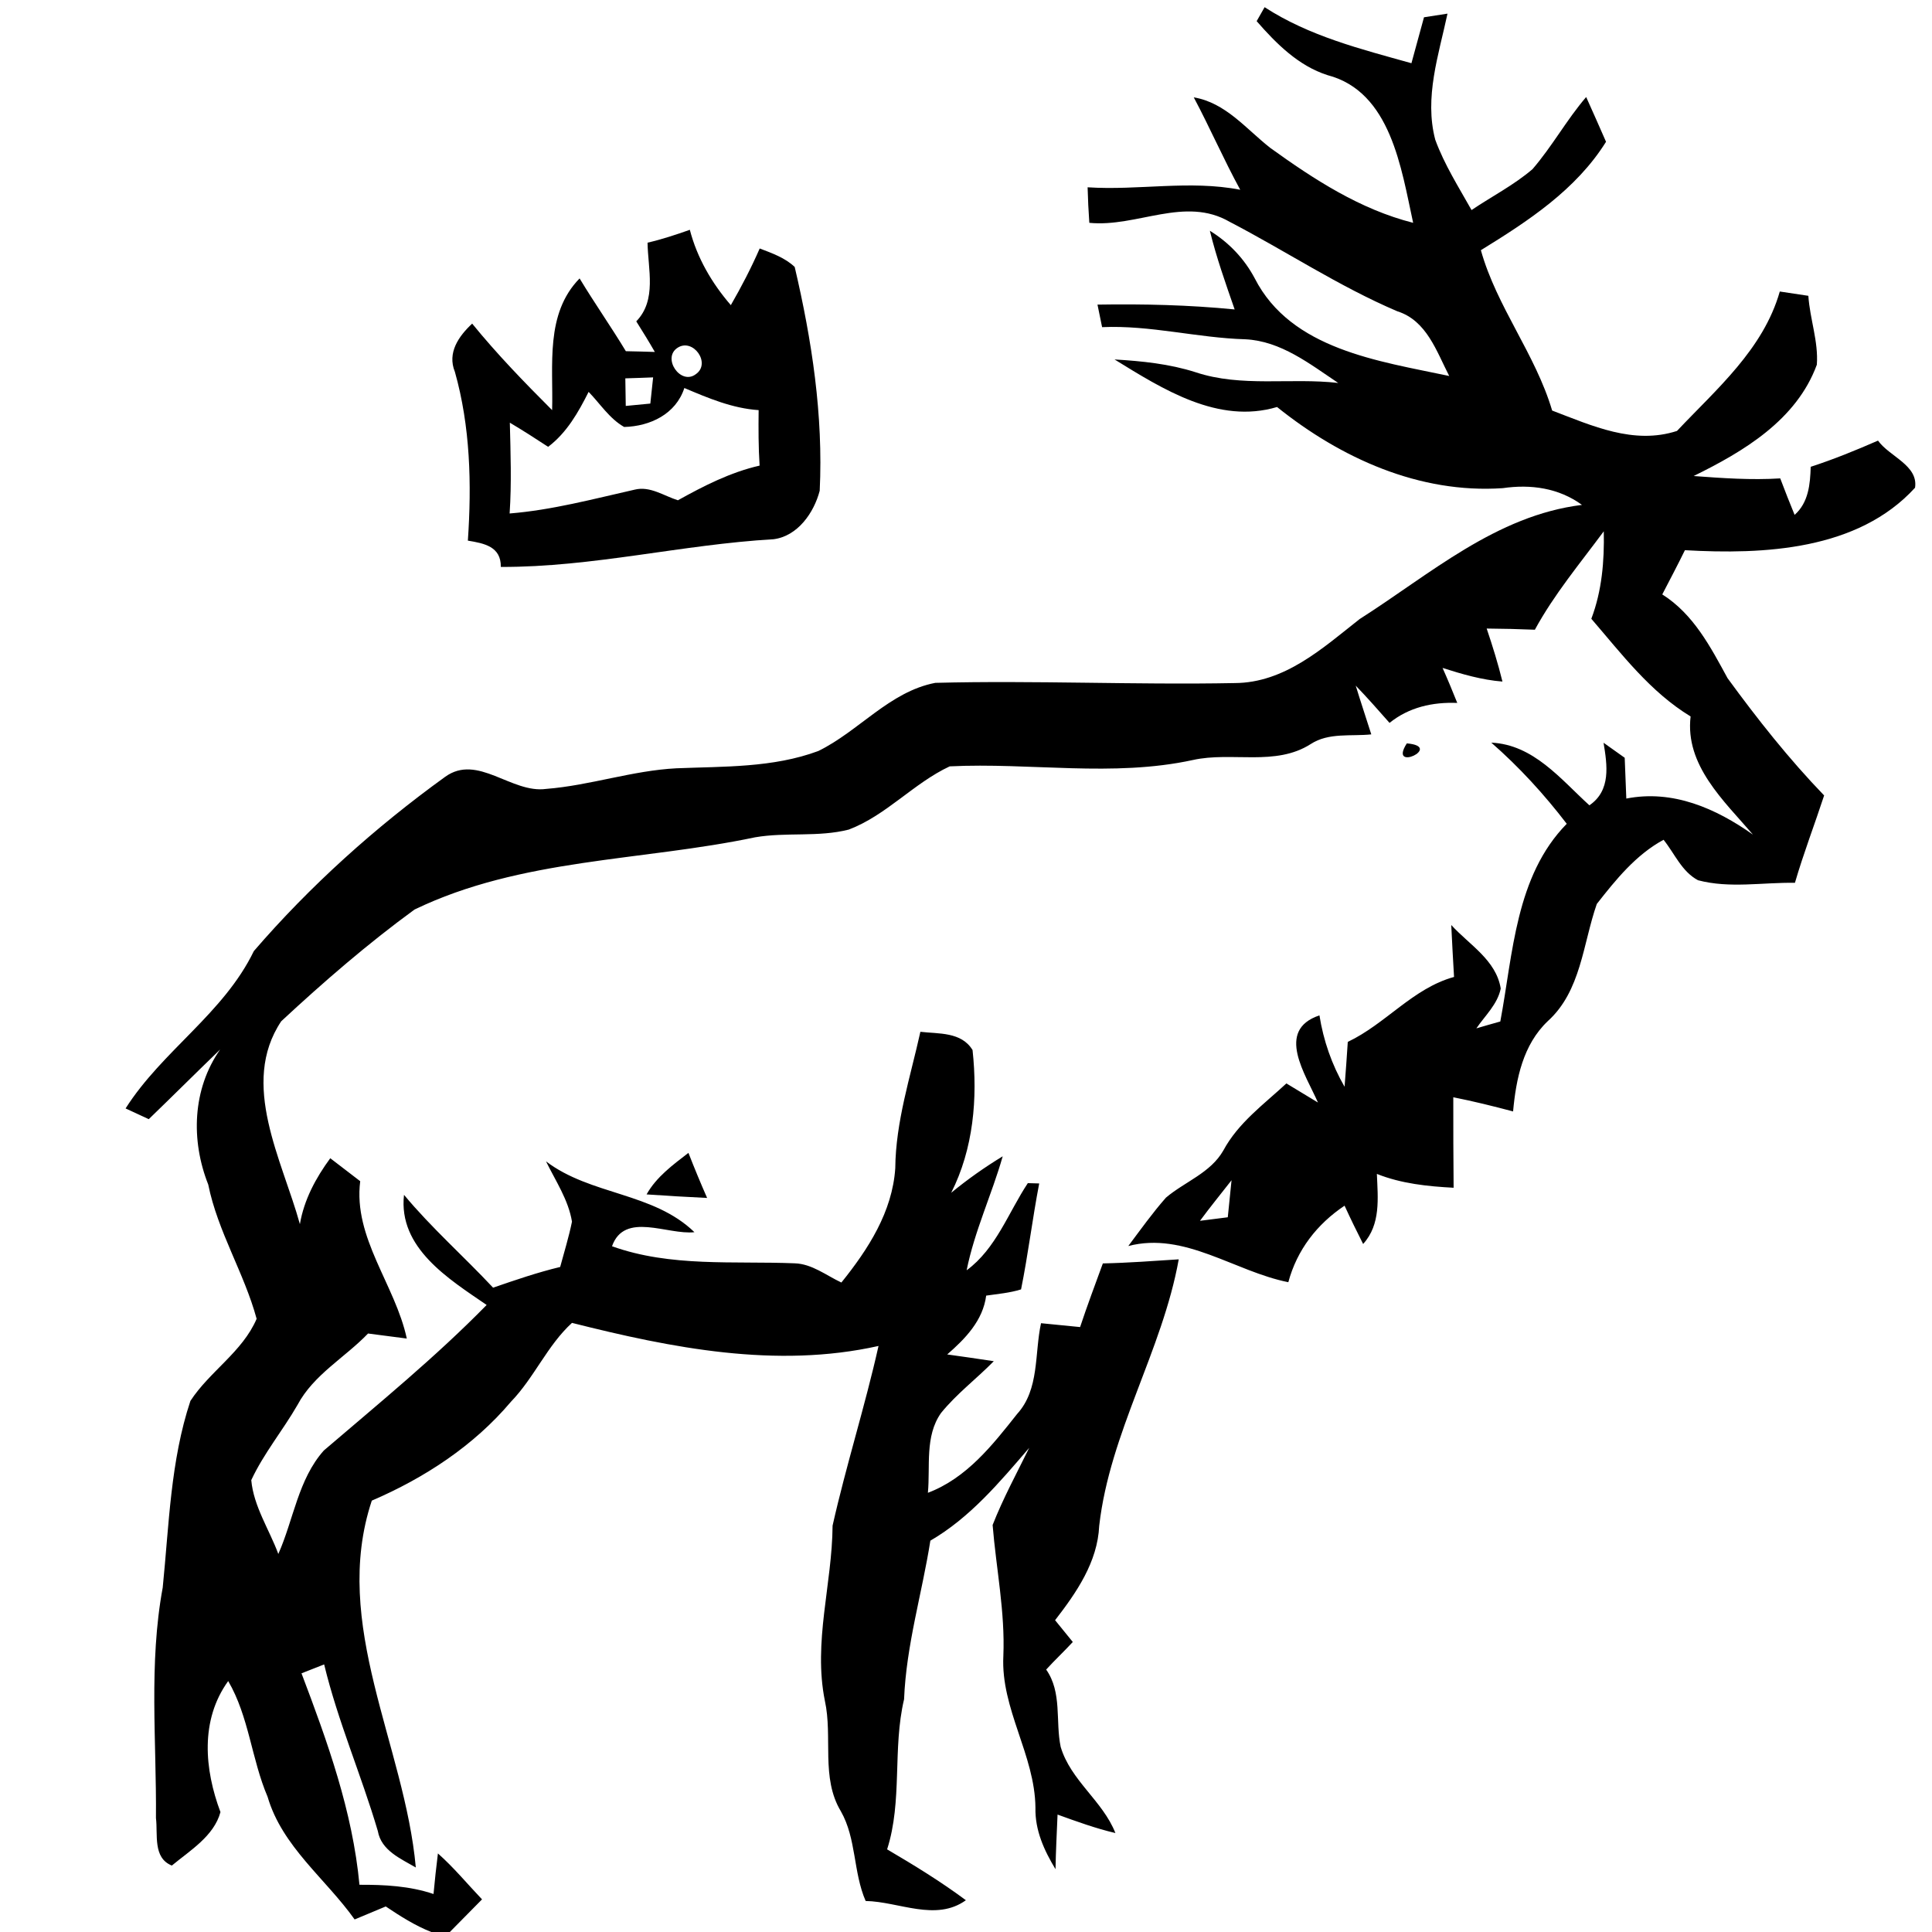 <?xml version="1.0" encoding="UTF-8" ?>
<!DOCTYPE svg PUBLIC "-//W3C//DTD SVG 1.1//EN" "http://www.w3.org/Graphics/SVG/1.1/DTD/svg11.dtd">
<svg width="180pt" height="180pt" viewBox="0 0 180 180" version="1.1" xmlns="http://www.w3.org/2000/svg">
<g id="#000000ff">
<path fill="#000000" opacity="1.00" d=" M 117.08 1.97 C 117.27 1.65 117.63 1.00 117.82 0.67 C 121.98 3.37 126.78 4.57 131.50 5.89 C 131.89 4.46 132.28 3.03 132.67 1.61 C 133.21 1.52 134.31 1.36 134.86 1.27 C 134.04 5.11 132.68 9.08 133.72 13.02 C 134.57 15.34 135.90 17.43 137.10 19.57 C 138.98 18.30 141.04 17.25 142.78 15.76 C 144.61 13.64 145.96 11.16 147.78 9.04 C 148.40 10.42 149.02 11.81 149.63 13.21 C 146.84 17.68 142.37 20.60 137.97 23.31 C 139.45 28.60 143.04 32.96 144.61 38.25 C 148.32 39.66 152.20 41.46 156.24 40.15 C 159.94 36.23 164.28 32.55 165.82 27.16 C 166.48 27.26 167.82 27.46 168.48 27.56 C 168.62 29.71 169.43 31.82 169.27 33.98 C 167.38 39.13 162.46 42.06 157.79 44.35 C 160.48 44.55 163.17 44.74 165.86 44.57 C 166.29 45.71 166.74 46.85 167.20 47.97 C 168.50 46.82 168.65 45.11 168.70 43.49 C 170.83 42.80 172.91 41.95 174.97 41.05 C 176.02 42.53 178.74 43.35 178.42 45.44 C 173.10 51.27 164.34 51.68 156.98 51.26 C 156.30 52.65 155.58 54.01 154.87 55.38 C 157.78 57.22 159.36 60.26 160.95 63.18 C 163.73 66.99 166.67 70.71 169.95 74.11 C 169.06 76.83 168.03 79.50 167.23 82.25 C 164.22 82.20 161.15 82.79 158.20 82.01 C 156.68 81.20 156.02 79.52 154.99 78.24 C 152.42 79.63 150.54 81.96 148.77 84.22 C 147.47 87.94 147.31 92.33 144.20 95.14 C 141.89 97.34 141.25 100.51 140.97 103.55 C 139.13 103.06 137.27 102.60 135.40 102.23 C 135.39 105.04 135.41 107.85 135.43 110.66 C 133.00 110.53 130.56 110.28 128.28 109.37 C 128.37 111.63 128.66 114.07 127.00 115.90 C 126.40 114.72 125.82 113.53 125.27 112.33 C 122.70 114.05 120.84 116.45 120.03 119.46 C 115.01 118.46 110.37 114.72 105.12 116.09 C 106.26 114.57 107.37 113.01 108.63 111.58 C 110.39 110.09 112.79 109.28 113.98 107.18 C 115.37 104.60 117.76 102.88 119.85 100.94 C 120.83 101.53 121.81 102.12 122.79 102.72 C 121.67 100.14 118.78 95.99 122.93 94.60 C 123.30 96.94 124.08 99.19 125.27 101.25 C 125.38 99.86 125.48 98.47 125.57 97.07 C 129.10 95.40 131.64 92.07 135.47 91.02 C 135.37 89.41 135.29 87.79 135.21 86.18 C 136.89 88.03 139.39 89.44 139.82 92.10 C 139.52 93.57 138.36 94.62 137.55 95.81 C 138.29 95.59 139.03 95.38 139.78 95.17 C 140.97 88.84 141.19 81.63 145.97 76.75 C 143.87 74.01 141.54 71.46 138.94 69.19 C 142.87 69.37 145.40 72.59 148.08 75.03 C 150.11 73.64 149.74 71.28 149.40 69.20 C 150.05 69.67 150.71 70.13 151.37 70.60 C 151.42 71.86 151.47 73.13 151.52 74.40 C 155.85 73.55 159.85 75.31 163.32 77.76 C 160.62 74.61 156.97 71.30 157.51 66.75 C 153.74 64.46 151.09 60.93 148.26 57.65 C 149.25 55.04 149.48 52.27 149.42 49.50 C 147.20 52.50 144.79 55.38 143.00 58.67 C 141.51 58.61 140.01 58.57 138.51 58.56 C 139.06 60.19 139.57 61.83 139.98 63.50 C 138.07 63.35 136.22 62.81 134.40 62.23 C 134.88 63.30 135.33 64.39 135.77 65.49 C 133.47 65.40 131.27 65.89 129.46 67.35 C 128.42 66.17 127.39 65.00 126.31 63.88 C 126.77 65.39 127.28 66.90 127.76 68.42 C 125.88 68.62 123.79 68.23 122.12 69.32 C 118.83 71.43 114.75 70.00 111.13 70.81 C 103.67 72.43 96.00 71.03 88.48 71.40 C 85.12 72.97 82.58 75.96 79.08 77.29 C 76.22 78.02 73.24 77.51 70.35 78.01 C 59.76 80.24 48.54 79.95 38.62 84.74 C 34.26 87.92 30.15 91.48 26.20 95.15 C 22.31 100.98 26.30 108.09 27.94 114.05 C 28.33 111.77 29.42 109.75 30.77 107.91 C 31.47 108.44 32.86 109.52 33.56 110.05 C 32.89 115.33 36.83 119.71 37.90 124.71 C 36.70 124.55 35.49 124.39 34.29 124.24 C 32.13 126.49 29.22 128.07 27.72 130.89 C 26.35 133.27 24.57 135.41 23.41 137.90 C 23.63 140.35 25.09 142.50 25.93 144.78 C 27.35 141.59 27.78 137.82 30.17 135.14 C 35.32 130.73 40.59 126.43 45.34 121.58 C 41.81 119.16 37.09 116.27 37.64 111.32 C 40.20 114.40 43.21 117.05 45.94 119.97 C 48.00 119.26 50.07 118.55 52.19 118.04 C 52.57 116.63 53.00 115.24 53.29 113.82 C 52.96 111.79 51.76 110.02 50.87 108.20 C 55.03 111.37 60.85 111.07 64.70 114.80 C 62.20 115.08 58.18 112.84 57.02 116.11 C 62.48 118.07 68.36 117.47 74.04 117.70 C 75.65 117.75 76.98 118.83 78.39 119.49 C 80.88 116.40 83.14 112.91 83.41 108.84 C 83.45 104.49 84.82 100.34 85.75 96.13 C 87.45 96.33 89.57 96.12 90.61 97.83 C 91.10 102.32 90.69 107.04 88.62 111.13 C 90.14 109.88 91.74 108.75 93.42 107.73 C 92.40 111.31 90.79 114.70 90.06 118.35 C 92.80 116.34 93.94 112.98 95.76 110.23 L 96.82 110.26 C 96.19 113.54 95.79 116.86 95.13 120.13 C 94.08 120.46 92.97 120.55 91.88 120.71 C 91.58 123.03 89.94 124.72 88.25 126.19 C 89.70 126.39 91.14 126.60 92.59 126.82 C 90.98 128.46 89.12 129.86 87.67 131.65 C 86.15 133.81 86.68 136.61 86.45 139.08 C 90.05 137.72 92.46 134.65 94.76 131.74 C 96.86 129.44 96.37 126.12 96.99 123.28 C 98.20 123.40 99.41 123.52 100.63 123.64 C 101.29 121.65 102.03 119.68 102.75 117.71 C 105.11 117.66 107.46 117.48 109.82 117.33 C 108.29 125.85 103.40 133.46 102.41 142.16 C 102.26 145.53 100.29 148.38 98.30 150.95 C 98.85 151.63 99.40 152.30 99.95 152.98 C 99.14 153.86 98.27 154.67 97.47 155.55 C 98.97 157.69 98.32 160.35 98.82 162.75 C 99.75 165.89 102.73 167.77 103.92 170.78 C 102.08 170.35 100.30 169.70 98.53 169.06 C 98.46 170.75 98.37 172.45 98.34 174.15 C 97.28 172.40 96.42 170.52 96.47 168.42 C 96.42 163.50 93.23 159.22 93.48 154.28 C 93.65 150.17 92.81 146.14 92.48 142.08 C 93.45 139.61 94.72 137.27 95.89 134.89 C 93.15 138.08 90.37 141.40 86.68 143.54 C 85.90 148.48 84.43 153.29 84.23 158.32 C 83.14 162.93 84.10 167.77 82.65 172.30 C 85.17 173.78 87.65 175.30 89.99 177.04 C 87.18 179.06 83.76 177.17 80.65 177.11 C 79.48 174.42 79.80 171.31 78.34 168.75 C 76.46 165.63 77.60 161.85 76.85 158.45 C 75.75 152.99 77.53 147.60 77.57 142.14 C 78.83 136.53 80.59 131.03 81.85 125.40 C 72.31 127.53 62.58 125.59 53.29 123.25 C 50.99 125.35 49.77 128.36 47.60 130.60 C 44.14 134.70 39.55 137.70 34.64 139.81 C 30.81 151.34 37.71 162.58 38.74 173.99 C 37.32 173.16 35.52 172.41 35.20 170.59 C 33.66 165.37 31.48 160.37 30.20 155.07 C 29.67 155.28 28.62 155.69 28.09 155.90 C 30.51 162.28 32.85 168.76 33.49 175.60 C 35.82 175.59 38.17 175.71 40.39 176.46 C 40.51 175.20 40.64 173.94 40.80 172.68 C 42.28 173.99 43.54 175.52 44.91 176.96 C 43.91 177.97 42.91 178.98 41.91 180.00 L 40.18 180.00 C 38.66 179.40 37.28 178.52 35.94 177.62 C 34.97 178.02 34.00 178.43 33.04 178.83 C 30.33 175.02 26.29 172.05 24.93 167.40 C 23.43 163.89 23.20 159.94 21.26 156.62 C 18.63 160.27 19.05 164.85 20.54 168.83 C 19.93 171.07 17.71 172.40 16.01 173.81 C 14.22 173.09 14.72 170.91 14.53 169.38 C 14.59 162.22 13.85 155.00 15.16 147.91 C 15.75 142.09 15.88 136.11 17.74 130.52 C 19.54 127.76 22.59 125.95 23.91 122.87 C 22.75 118.60 20.29 114.75 19.40 110.36 C 17.77 106.24 17.92 101.47 20.51 97.78 C 18.28 99.93 16.09 102.12 13.86 104.27 C 13.32 104.02 12.24 103.52 11.70 103.27 C 15.13 97.88 20.83 94.43 23.65 88.61 C 28.90 82.52 34.96 77.08 41.48 72.37 C 44.51 70.19 47.64 73.95 50.89 73.50 C 54.97 73.18 58.91 71.79 63.02 71.58 C 67.45 71.40 72.02 71.54 76.24 69.97 C 80.01 68.13 82.89 64.43 87.14 63.62 C 96.43 63.38 105.74 63.82 115.03 63.64 C 119.70 63.62 123.23 60.39 126.67 57.68 C 133.23 53.51 139.37 48.03 147.39 47.04 C 145.22 45.46 142.62 45.10 140.01 45.48 C 132.25 46.01 124.92 42.69 118.98 37.92 C 113.50 39.55 108.34 36.26 103.84 33.49 C 106.39 33.64 108.95 33.90 111.39 34.68 C 115.68 36.11 120.26 35.17 124.68 35.68 C 122.03 33.91 119.34 31.77 116.02 31.61 C 111.54 31.48 107.17 30.28 102.68 30.48 C 102.57 29.96 102.36 28.90 102.25 28.38 C 106.51 28.31 110.78 28.41 115.03 28.83 C 114.19 26.41 113.33 23.99 112.72 21.50 C 114.49 22.59 115.93 24.10 116.90 25.93 C 120.29 32.57 128.47 33.64 135.02 35.03 C 133.84 32.74 132.92 29.86 130.18 29.00 C 124.74 26.68 119.80 23.39 114.57 20.67 C 110.39 18.24 105.93 21.20 101.49 20.76 C 101.41 19.66 101.36 18.56 101.33 17.45 C 106.08 17.76 110.83 16.76 115.55 17.68 C 114.01 14.86 112.73 11.91 111.22 9.07 C 114.20 9.57 116.10 12.02 118.35 13.78 C 122.43 16.72 126.72 19.51 131.66 20.76 C 130.55 15.69 129.58 8.54 123.68 7.00 C 120.98 6.14 118.90 4.06 117.08 1.97 M 111.80 113.74 C 112.45 113.66 113.74 113.49 114.39 113.41 C 114.51 112.26 114.63 111.11 114.74 109.96 C 113.76 111.22 112.75 112.45 111.80 113.74 Z" />
<path fill="#000000" opacity="1.00" d=" M 60.33 22.61 C 61.67 22.30 62.97 21.87 64.27 21.41 C 64.95 24.03 66.32 26.38 68.09 28.43 C 69.08 26.71 69.99 24.96 70.78 23.15 C 71.93 23.59 73.13 24.01 74.04 24.87 C 75.64 31.69 76.71 38.70 76.37 45.72 C 75.84 47.76 74.32 49.96 72.06 50.24 C 63.54 50.73 55.22 52.85 46.66 52.82 C 46.69 50.92 45.11 50.62 43.59 50.37 C 43.95 45.10 43.82 39.74 42.38 34.64 C 41.65 32.86 42.74 31.32 43.99 30.15 C 46.30 32.99 48.85 35.62 51.44 38.21 C 51.56 34.03 50.77 29.24 54.00 25.94 C 55.38 28.23 56.92 30.42 58.31 32.72 C 58.99 32.73 60.33 32.77 61.01 32.79 C 60.46 31.83 59.87 30.88 59.28 29.94 C 61.21 27.95 60.37 25.09 60.33 22.61 M 63.13 32.40 C 61.65 33.35 63.41 35.94 64.83 34.86 C 66.28 33.85 64.57 31.46 63.13 32.40 M 58.26 35.25 C 58.27 35.89 58.29 37.17 58.30 37.82 C 58.87 37.76 60.02 37.65 60.59 37.60 C 60.65 36.99 60.78 35.77 60.85 35.16 C 60.20 35.19 58.91 35.23 58.26 35.25 M 63.76 36.15 C 62.97 38.58 60.57 39.72 58.15 39.78 C 56.78 39.00 55.91 37.61 54.84 36.51 C 53.88 38.42 52.81 40.31 51.07 41.63 C 49.90 40.86 48.71 40.10 47.50 39.38 C 47.57 42.20 47.67 45.02 47.48 47.84 C 51.44 47.52 55.27 46.49 59.13 45.62 C 60.56 45.26 61.85 46.20 63.16 46.61 C 65.57 45.27 68.05 44.00 70.77 43.38 C 70.66 41.66 70.66 39.94 70.68 38.21 C 68.24 38.05 65.98 37.09 63.76 36.15 Z" />
<path fill="#000000" opacity="1.00" d=" M 131.07 69.26 C 134.55 69.55 129.29 72.02 131.07 69.26 Z" />
<path fill="#000000" opacity="1.00" d=" M 60.24 111.28 C 61.16 109.64 62.69 108.53 64.14 107.41 C 64.69 108.82 65.27 110.22 65.88 111.61 C 63.99 111.52 62.12 111.41 60.24 111.28 Z" />
</g>
</svg>
